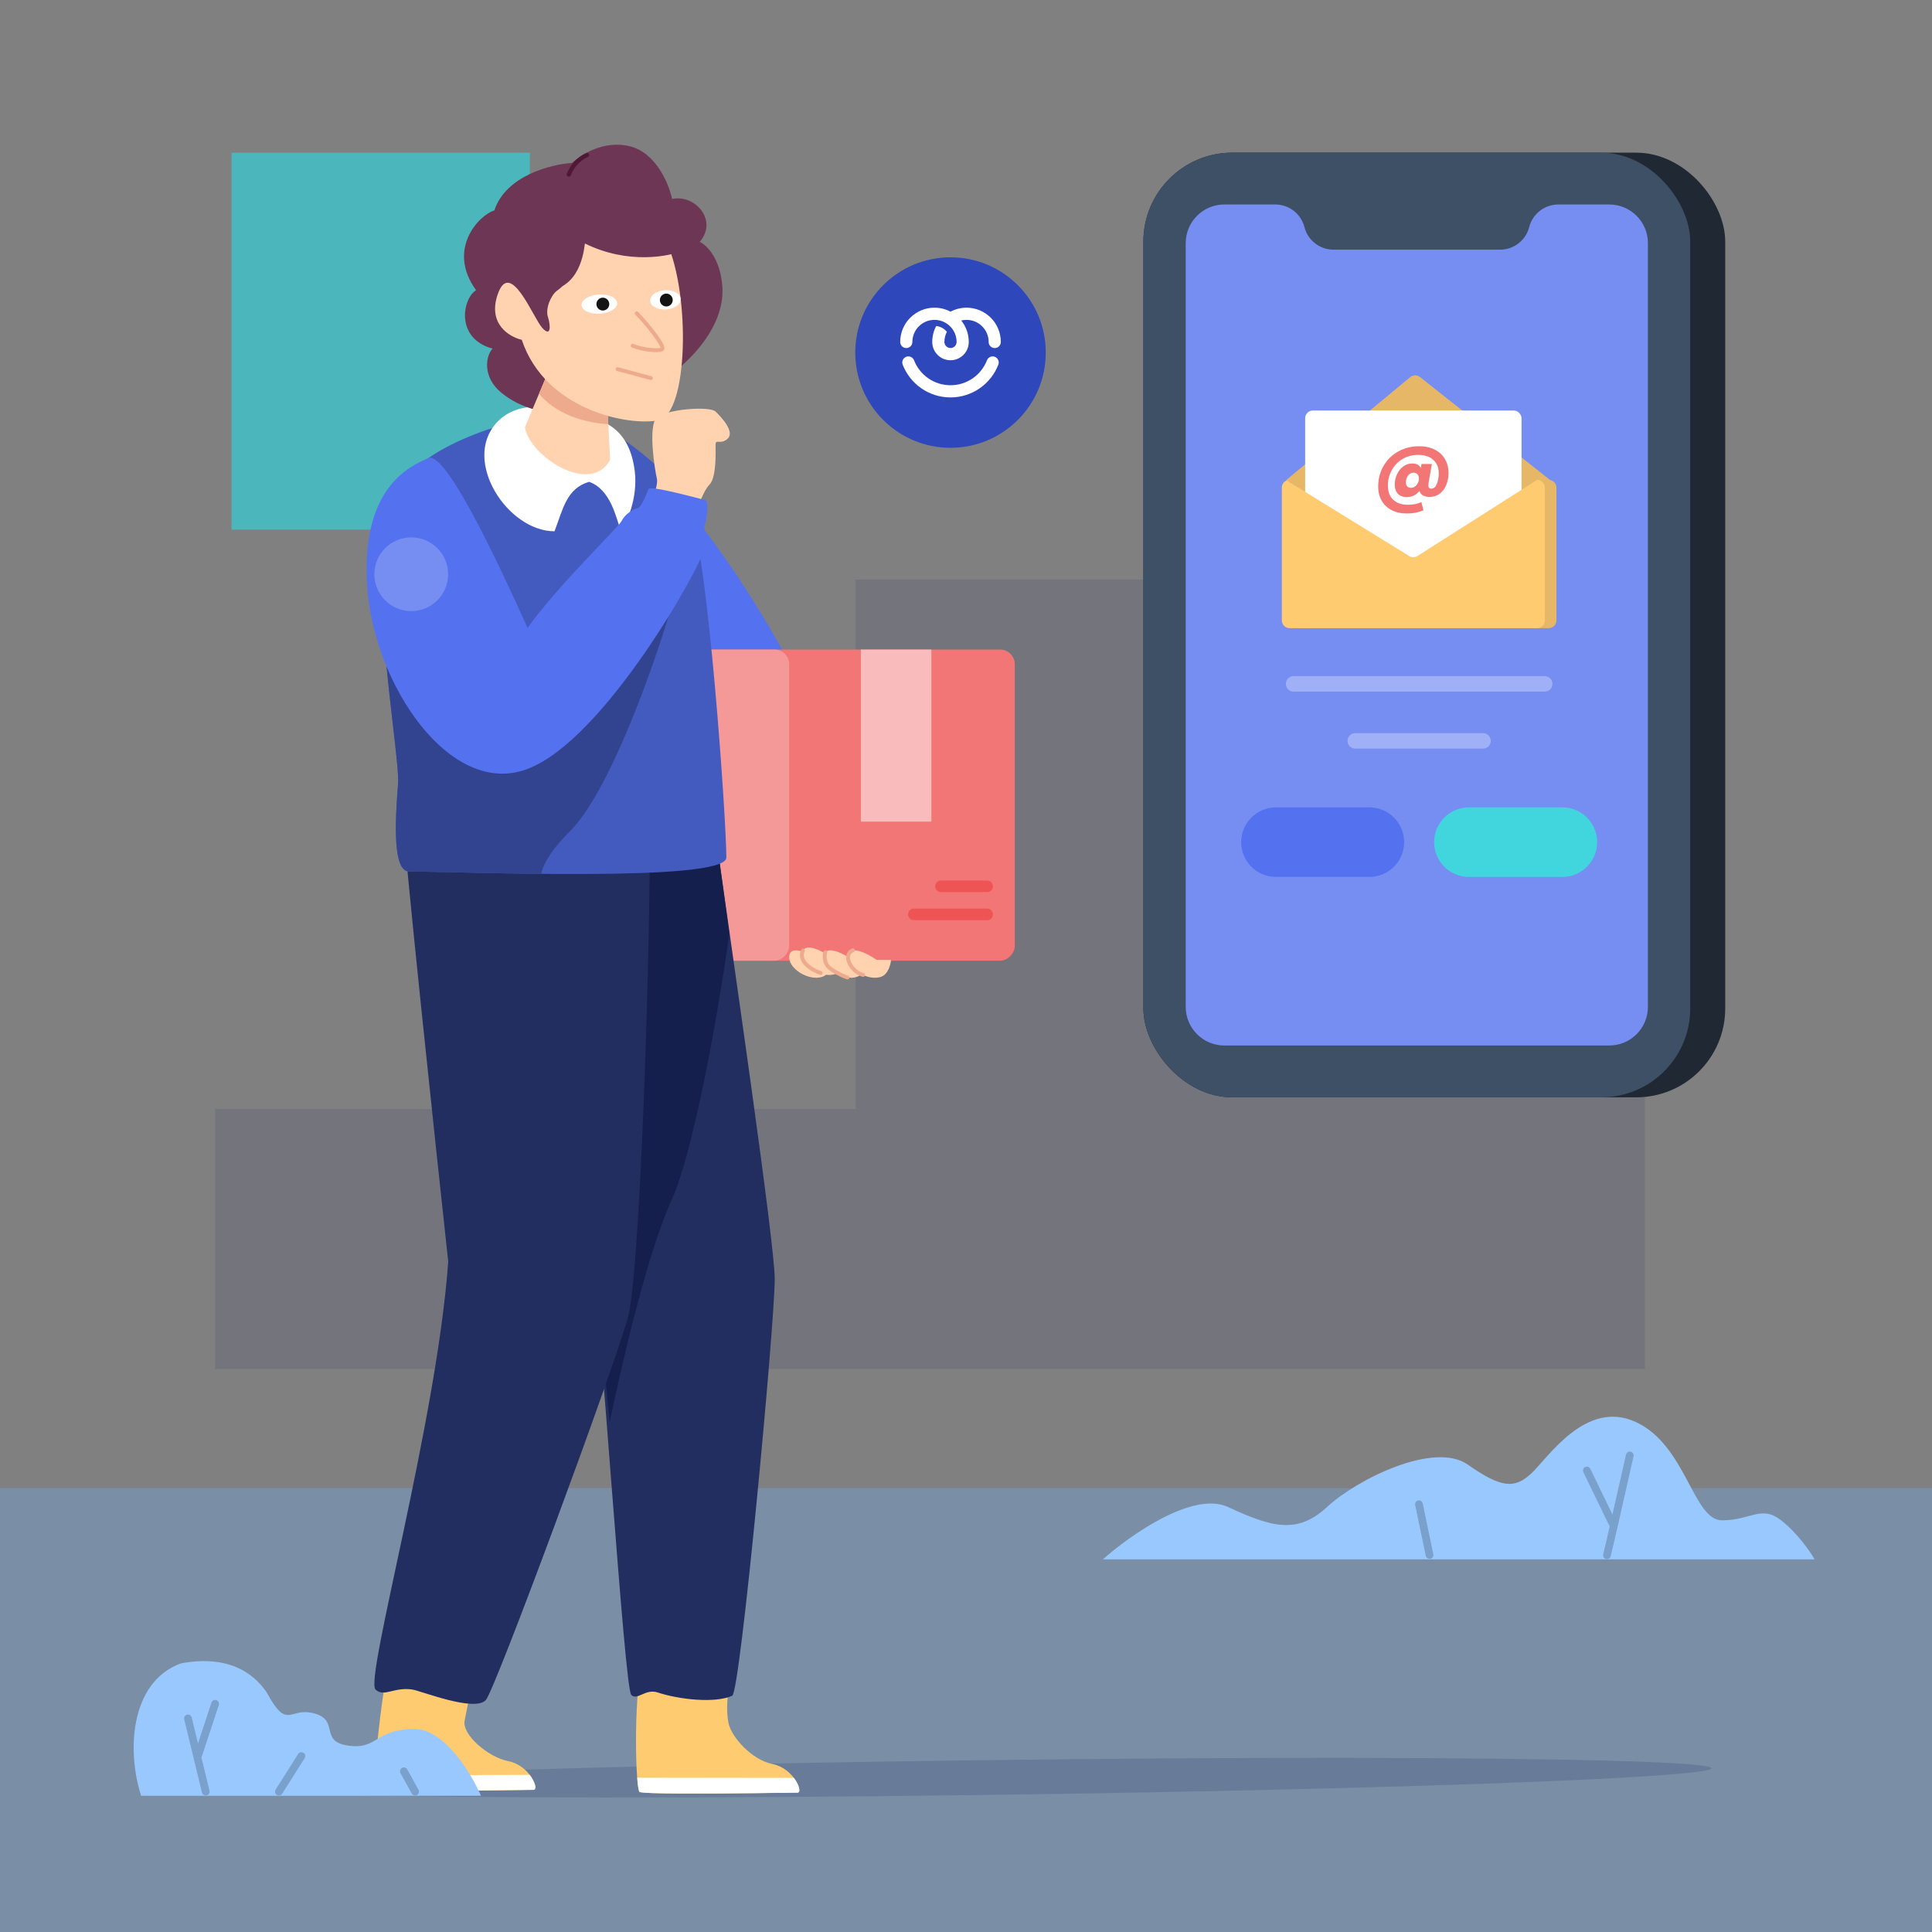 <svg width="500" height="500" viewBox="0 0 500 500" fill="none" xmlns="http://www.w3.org/2000/svg">
<rect x="0" y="0" width="500" height="500" fill="#808080" stroke="none"/>
<g clip-path="url(#clip0_2648_100942)">
<path opacity="0.3" d="M532.979 385.106H-32.979V500H532.979V385.106Z" fill="#6CAFFF"/>
<rect opacity="0.6" x="59.924" y="39.512" width="77.197" height="97.56" fill="#28DBE4"/>
<ellipse opacity="0.2" cx="252.16" cy="460.063" rx="190.753" ry="4.5" transform="rotate(-0.734 252.16 460.063)" fill="#222E60"/>
<rect opacity="0.1" x="55.679" y="287" width="165.743" height="67.303" fill="#0C1B62"/>
<path d="M317.757 389.995C308.749 385.837 292.446 397.309 285.421 403.564H469.623C468.468 401.543 465.119 396.693 460.961 393.459C455.764 389.417 453.166 393.459 445.659 393.459C438.152 393.459 436.42 374.115 423.428 368.052C410.436 361.989 400.619 377.291 396.288 381.333C391.958 385.375 388.493 385.086 379.831 379.023C371.17 372.96 351.248 382.777 343.453 389.995C335.658 397.213 329.017 395.191 317.757 389.995Z" fill="#99C8FF"/>
<path d="M369.965 402.433L367.222 389.296" stroke="#7AA0CC" stroke-width="2" stroke-linecap="round"/>
<path d="M415.871 402.505C416.102 401.812 419.913 384.989 421.789 376.665" stroke="#7AA0CC" stroke-width="2" stroke-linecap="round"/>
<path d="M417.314 394.276L410.674 380.562" stroke="#7AA0CC" stroke-width="2" stroke-linecap="round"/>
<rect opacity="0.1" x="221.422" y="150.003" width="204.3" height="204.3" fill="#0C1B62"/>
<path d="M222.478 209.578C205.652 169.502 185.576 136.539 163.205 115.889L158.234 177.838L171.618 218.756C195.582 232.395 239.303 249.654 222.478 209.578Z" fill="#5472EF"/>
<path d="M165.508 463.747C164.561 463.084 163.755 440.669 166.32 429.026L189.401 432.236C188.691 435.511 187.6 441.592 188.565 446.035C189.359 449.688 194.708 455.514 199.873 456.513C205.379 457.579 208.043 463.939 206.385 463.939C204.727 463.939 166.692 464.576 165.508 463.747Z" fill="#FFCB71"/>
<path d="M164.903 460.066C165.068 462.221 165.284 463.591 165.508 463.748C166.299 464.301 183.548 464.201 195.399 464.073C197.077 464.043 198.565 464.015 199.766 463.993C200.452 463.98 201.782 463.977 203.154 463.979C203.378 463.976 203.592 463.973 203.796 463.97C205.227 463.951 206.155 463.939 206.385 463.939C207.295 463.939 206.903 462.022 205.452 460.116L164.903 460.066Z" fill="white"/>
<rect width="95.199" height="80.531" rx="3.817" transform="matrix(-1 0 0 1 262.632 168.1)" fill="#F27676"/>
<path d="M212.983 252.735C214.685 252.069 215.32 249.515 215.42 248.434H211.724C209.16 246.649 204.838 244.549 204.295 247.204C203.616 250.523 209.389 254.141 212.983 252.735Z" fill="#FFD3B0"/>
<path d="M216.358 252.005C218.06 251.339 218.695 248.785 218.795 247.704H215.099C212.535 245.919 208.213 243.819 207.67 246.474C206.991 249.793 212.764 253.412 216.358 252.005Z" fill="#FFD3B0"/>
<path d="M207.812 246.002C207.489 246.575 207.175 248.064 208.5 249.439C209.825 250.814 211.656 251.595 212.406 251.814" stroke="#EEAA8D" stroke-linecap="round"/>
<path d="M221.948 252.735C223.65 252.069 224.284 249.515 224.385 248.434H220.689C218.125 246.649 213.803 244.549 213.26 247.204C212.581 250.523 218.354 254.141 221.948 252.735Z" fill="#FFD3B0"/>
<path d="M228.173 252.735C229.876 252.069 230.51 249.515 230.611 248.434H226.915C224.351 246.649 220.029 244.549 219.486 247.204C218.807 250.523 224.579 254.141 228.173 252.735Z" fill="#FFD3B0"/>
<path d="M220.75 245.939C220.323 246.054 219.469 246.589 219.469 247.814C219.469 249.345 221.062 251.689 223.375 252.314" stroke="#EEAA8D" stroke-linecap="round"/>
<path d="M255.466 229.378H243.516" stroke="#EF5454" stroke-width="3" stroke-linecap="round"/>
<path d="M255.466 236.64H236.516" stroke="#EF5454" stroke-width="3" stroke-linecap="round"/>
<rect width="45.31" height="80.531" rx="3.817" transform="matrix(-1 0 0 1 204.24 168.1)" fill="#F59898"/>
<rect width="18.265" height="44.543" transform="matrix(-1 0 0 1 241.047 168.1)" fill="#F9BBBB"/>
<path d="M186.037 221.785H126.157L151.107 300.516C155.82 343.993 161.572 436.839 163.374 438.641C164.933 440.201 166.998 436.938 170.235 438.017C175.641 439.819 185.058 440.889 189.502 438.849C191.616 437.879 200.5 342.643 200.5 331C200.5 321.685 189.641 247.751 186.037 221.785Z" fill="#222E60"/>
<path d="M188.751 241.708C185.138 267.125 178.951 299.312 173.839 310.496C167.834 323.633 161.405 350.666 157.777 368.077C157.502 365.202 157.224 362.301 156.945 359.389C154.919 338.221 152.84 316.5 151.107 300.516L135.361 250.828L147.379 221.785H186.037C186.811 227.362 187.751 234.245 188.751 241.708Z" fill="#141F4D"/>
<path d="M97.186 463.02C96.238 462.357 98.433 439.941 100.997 428.298L123.025 431.513C122.315 434.789 120.811 442.371 120.243 445.307C119.532 448.978 126.385 454.786 131.55 455.786C137.056 456.851 139.72 463.212 138.063 463.212C136.405 463.212 98.37 463.849 97.186 463.02Z" fill="#FFCB71"/>
<path d="M96.998 459.471C96.915 461.549 96.966 462.866 97.186 463.02C98.206 463.734 126.572 463.36 135.473 463.243C136.793 463.225 137.685 463.213 137.996 463.212C138.022 463.212 138.044 463.211 138.063 463.211C138.373 463.211 138.532 462.988 138.549 462.618C138.577 462.002 138.212 460.982 137.5 459.909C137.374 459.719 137.237 459.528 137.089 459.336L96.998 459.471Z" fill="white"/>
<path d="M162.5 341C165.605 329.911 168.143 250.273 168.143 220.548C146.797 218.146 105.116 213.579 104.673 215.132C104.229 216.684 112.858 297.761 116 326.5C113.043 368.037 94.304 434.516 97.188 437.255C99.376 439.334 101.956 436.511 106.752 437.255C108.943 437.595 122.849 443.181 125.741 439.958C128.167 437.255 158.619 354.861 162.5 341Z" fill="#222E60"/>
<path d="M102.976 126.323C110.777 113.933 134.397 108.031 145.232 106.629C151.223 105.617 173.721 120.013 178.501 131.867C183.281 143.722 187.977 212.295 187.977 221.924C187.977 228.456 119.651 225.557 105.92 225.557C101.647 225.557 102.201 213.076 103.009 202.934C103.676 194.561 93.225 141.81 102.976 126.323Z" fill="#435BBF"/>
<path d="M140.025 226.152C131.851 226.072 123.968 225.899 117.634 225.76C112.477 225.647 108.346 225.557 105.92 225.557C101.647 225.557 102.201 213.076 103.009 202.934C103.192 200.644 102.542 195.033 101.702 187.774C101.178 183.247 100.58 178.079 100.063 172.675L110.633 167.865C116.316 176.875 128.735 194.839 132.949 194.617C138.216 194.34 173.423 158.163 173.423 158.163C169.034 172.902 157.705 204.93 147.503 215.132C143.103 219.532 140.815 223.008 140.025 226.152Z" fill="#32448F"/>
<path d="M152.446 124.697C146.588 126.434 145.698 131.77 143.51 137.495C131.411 137.495 119.552 119.356 128.456 109.463C133.621 103.725 142.056 104.874 148.701 106.868C153.892 108.425 162.66 108.942 164.274 121.922C165.135 128.845 162.114 136.117 160.427 136.701C159.5 134.026 157.943 126.564 152.446 124.697Z" fill="white"/>
<path d="M163.167 37.898C169.878 39.667 173.144 47.705 173.937 51.503C179.85 50.201 185.897 57.016 181.091 62.591C182.844 63.395 186.471 66.864 186.949 74.311C188.27 94.888 149.458 117.373 129.876 101.741C124.776 97.67 125.664 92.115 127.487 90.226C117.745 87.606 119.692 77.24 123.217 75.105C115.507 64.518 123.982 55.627 127.939 54.457C130.881 45.47 142.569 42.52 148.045 42.169C150.289 40.008 156.455 36.13 163.167 37.898Z" fill="#6D3654"/>
<path d="M135.831 110.615L143.682 91.96L156.492 91.932L157.913 118.983C152.875 128.34 137.164 118.18 135.831 110.615Z" fill="#FFD3B0"/>
<path d="M157.43 109.797C153.696 109.572 144.88 108.345 139.497 101.904L142.315 95.208L155.782 96.686L156.986 101.335L157.43 109.797Z" fill="#EEAA8D"/>
<path d="M170.458 108.758C178.054 107.17 178.823 76.329 172.433 62.443C169.133 53.858 142.28 63.83 145.44 70.225C146.978 73.336 145.694 74.058 144.121 75.258C142.549 76.459 141.11 79.85 141.798 82.006C142.486 84.161 142.697 87.446 140.331 84.849C137.965 82.252 132.017 66.688 128.781 76.243C126.193 83.887 131.869 87.225 135.031 87.939C141.155 106.241 162.862 110.345 170.458 108.758Z" fill="#FFD3B0"/>
<path d="M168.448 97.853L159.844 95.53" stroke="#EEAA8D" stroke-linecap="round"/>
<path d="M164.774 81.081C167.569 83.931 171.706 89.177 171.456 90.213C171.251 91.06 166.252 90.547 163.729 89.479" stroke="#EEAA8D" stroke-linecap="round"/>
<ellipse cx="155.115" cy="78.701" rx="4.613" ry="2.494" transform="rotate(-3.674 155.115 78.701)" fill="white"/>
<circle cx="156.015" cy="78.701" r="1.662" transform="rotate(-3.674 156.015 78.701)" fill="#141414"/>
<ellipse cx="172.205" cy="77.604" rx="3.95" ry="2.494" transform="rotate(-3.674 172.205 77.604)" fill="white"/>
<circle cx="172.44" cy="77.647" r="1.662" transform="rotate(-3.674 172.44 77.647)" fill="#141414"/>
<path d="M136.342 77.006C135.329 75.129 134.567 73.432 134.106 72.048C130.7 61.819 133.106 47.919 147.168 44.266C155.132 42.198 168.912 42.159 175.143 57.705C175.926 59.66 176.754 61.999 177.526 64.57C173.257 66.502 162.447 68.48 151.377 63.019C150.893 66.899 149.242 75.803 139.452 75.332C138.969 76.35 137.62 75.565 136.342 77.006Z" fill="#6D3654"/>
<path d="M151.924 40.117C149.718 41.107 148.107 42.927 147.195 45.167" stroke="#4F1836" stroke-width="1.097" stroke-linecap="round"/>
<path d="M169.993 123.824C170.375 125.353 169.068 128.731 168.367 130.229C168.367 132.045 180.126 133.575 180.318 132.619C180.509 131.663 181.847 127.265 183.664 125.353C185.48 123.441 185.193 116.558 185.193 115.028C185.193 113.499 186.532 115.22 188.348 113.499C190.164 111.778 186.818 108.049 185.193 106.52C183.568 104.99 172.383 105.946 169.993 108.049C167.602 110.153 169.515 121.912 169.993 123.824Z" fill="#FFD3B0"/>
<path d="M95 151.5C93.47 126.453 105.712 120.738 110.863 118.565C115.348 116.674 128.755 145.219 136.532 162.5C144.308 151.601 160.05 136.443 160.815 134.913C161.771 133.001 163.874 131.759 164.926 131.567C165.977 131.376 167.411 127.743 167.794 126.596C168.176 125.449 181.274 129.177 182.421 129.368C183.568 129.56 182.994 134.053 182.421 135.774C181.847 137.495 183.186 137.208 182.421 141.701C181.656 146.194 156.608 191.352 136.532 199C116.456 206.648 96.55 176.883 95 151.5Z" fill="#5472EF"/>
<circle cx="106.431" cy="148.619" r="9.544" fill="#768EF2"/>
<path d="M213.594 246.439C213.302 247.325 213.169 249.42 214.969 250.72C216.769 252.02 218.615 252.762 219.312 252.97" stroke="#EEAA8D" stroke-linecap="round"/>
<circle cx="245.991" cy="91.241" r="24.648" fill="#2E47BA"/>
<path d="M250.138 79.629C248.637 79.629 247.227 80.002 245.991 80.658C244.755 80.002 243.345 79.629 241.844 79.629C236.943 79.629 232.97 83.602 232.97 88.504C232.97 89.374 233.675 90.079 234.546 90.079C235.416 90.079 236.121 89.374 236.121 88.504C236.121 85.344 238.684 82.781 241.844 82.781C242.317 82.781 242.781 82.839 243.221 82.947C244.299 83.212 245.253 83.784 245.991 84.556C246.97 85.584 247.567 86.969 247.567 88.495C247.567 89.366 246.862 90.071 245.991 90.071C245.12 90.071 244.415 89.366 244.415 88.495C244.415 87.55 244.648 86.654 245.054 85.866C244.382 85.045 243.395 84.489 242.284 84.373C241.629 85.609 241.264 87.011 241.264 88.504C241.264 91.116 243.379 93.231 245.991 93.231C248.604 93.231 250.719 91.116 250.719 88.504C250.719 86.397 249.989 84.465 248.761 82.947C249.201 82.839 249.665 82.781 250.138 82.781C253.298 82.781 255.861 85.344 255.861 88.504C255.861 89.374 256.566 90.079 257.437 90.079C258.308 90.079 259.013 89.374 259.013 88.504C259.013 83.602 255.04 79.629 250.138 79.629Z" fill="white"/>
<path d="M236.553 93.239C236.238 92.427 235.325 92.028 234.512 92.344C233.7 92.659 233.301 93.571 233.617 94.384C235.541 99.335 240.351 102.852 245.991 102.852C251.631 102.852 256.441 99.335 258.366 94.384C258.681 93.571 258.283 92.659 257.47 92.344C256.657 92.028 255.745 92.435 255.43 93.239C253.962 97.021 250.287 99.7 245.991 99.7C241.695 99.7 238.021 97.021 236.553 93.239Z" fill="white"/>
<path d="M124.477 464.753H47.359H36.535C32.882 453.659 33.423 435.529 46.682 430.523C53.447 429.17 63.053 429.305 69.006 437.964C74.485 448.111 74.823 441.617 81.385 443.444C87.947 445.27 82.535 450.682 90.112 451.765C97.688 452.847 96.877 447.706 106.888 447.435C114.898 447.219 121.951 458.89 124.477 464.753Z" fill="#99C8FF"/>
<path d="M72.185 463.67L78.003 454.47" stroke="#7AA0CC" stroke-width="2" stroke-linecap="round"/>
<path d="M107.43 463.67L104.521 458.408" stroke="#7AA0CC" stroke-width="2" stroke-linecap="round"/>
<path d="M53.244 463.67L48.644 444.729" stroke="#7AA0CC" stroke-width="2" stroke-linecap="round"/>
<path d="M51.35 454.064L55.679 440.941" stroke="#7AA0CC" stroke-width="2" stroke-linecap="round"/>
<rect x="295.908" y="39.512" width="150.577" height="244.473" rx="23" fill="#1F2833"/>
<rect x="295.908" y="39.512" width="141.523" height="244.473" rx="23" fill="#3D5066"/>
<path d="M337.58 58.767C336.697 55.327 333.596 52.922 330.045 52.922H316.859C311.336 52.922 306.859 57.399 306.859 62.922V260.575C306.859 266.098 311.336 270.575 316.859 270.575H416.479C422.002 270.575 426.479 266.098 426.479 260.575V62.922C426.479 57.399 422.002 52.922 416.479 52.922H403.293C399.742 52.922 396.641 55.327 395.759 58.767C394.876 62.207 391.775 64.612 388.224 64.612H345.114C341.563 64.612 338.462 62.207 337.58 58.767Z" fill="#768EF2"/>
<path d="M402.809 126.19C402.809 125.086 401.914 124.19 400.809 124.19H336.741C335.636 124.19 334.741 125.086 334.741 126.19V160.567C334.741 161.671 335.636 162.567 336.741 162.567H400.809C401.914 162.567 402.809 161.671 402.809 160.567V126.19Z" fill="#E6B766"/>
<path d="M332.924 124.19L334.237 129.549L401.112 124.19L367.482 97.57C366.741 96.984 365.69 96.996 364.963 97.599L332.924 124.19Z" fill="#E6B766"/>
<rect x="337.775" y="106.237" width="56" height="43.75" rx="2" fill="white"/>
<path d="M367.296 115.485C368.83 115.485 370.168 115.778 371.312 116.363C372.456 116.935 373.333 117.747 373.944 118.8C374.568 119.84 374.88 121.042 374.88 122.407C374.88 123.511 374.685 124.538 374.295 125.487C373.918 126.436 373.353 127.196 372.599 127.768C371.858 128.327 370.974 128.606 369.947 128.606C369.258 128.606 368.687 128.47 368.232 128.197C367.79 127.924 367.491 127.541 367.335 127.047C366.971 127.554 366.503 127.95 365.931 128.236C365.359 128.509 364.735 128.645 364.059 128.645C363.098 128.645 362.337 128.359 361.778 127.787C361.233 127.203 360.96 126.41 360.96 125.409C360.96 124.46 361.155 123.57 361.544 122.738C361.934 121.893 362.474 121.217 363.163 120.71C363.852 120.203 364.625 119.95 365.483 119.95C366.574 119.95 367.315 120.34 367.705 121.12L367.881 120.086H370.571L369.713 124.98C369.674 125.214 369.655 125.422 369.655 125.604C369.655 126.176 369.908 126.462 370.415 126.462C371.039 126.462 371.514 126.065 371.838 125.272C372.176 124.467 372.345 123.544 372.345 122.504C372.345 121.009 371.871 119.84 370.922 118.995C369.986 118.15 368.667 117.727 366.964 117.727C365.509 117.727 364.183 118.078 362.987 118.78C361.804 119.482 360.875 120.444 360.199 121.666C359.523 122.874 359.185 124.207 359.185 125.662C359.185 127.235 359.64 128.457 360.55 129.328C361.473 130.198 362.76 130.634 364.41 130.634C365.697 130.634 366.847 130.4 367.861 129.932L368.388 132.057C367.114 132.616 365.684 132.895 364.098 132.895C362.617 132.895 361.311 132.61 360.18 132.038C359.062 131.466 358.198 130.653 357.587 129.601C356.976 128.548 356.67 127.32 356.67 125.916C356.67 123.953 357.132 122.179 358.055 120.593C358.977 118.995 360.245 117.747 361.856 116.85C363.481 115.94 365.294 115.485 367.296 115.485ZM365.151 126.247C365.515 126.247 365.853 126.137 366.165 125.916C366.49 125.695 366.743 125.402 366.925 125.038C367.12 124.662 367.218 124.259 367.218 123.83C367.218 123.388 367.094 123.03 366.847 122.757C366.6 122.471 366.263 122.329 365.834 122.329C365.262 122.329 364.787 122.575 364.41 123.069C364.033 123.563 363.845 124.148 363.845 124.824C363.845 125.253 363.955 125.597 364.176 125.857C364.397 126.117 364.722 126.247 365.151 126.247Z" fill="#F27676"/>
<path d="M397.809 124.19C398.914 124.19 399.809 125.086 399.809 126.19V160.567C399.809 161.671 398.914 162.567 397.809 162.567H333.741C332.636 162.567 331.741 161.671 331.741 160.567V126.19C331.741 125.354 332.254 124.638 332.982 124.339L364.709 143.909C365.361 144.311 366.186 144.306 366.832 143.894L397.809 124.19Z" fill="#FFCB71"/>
<path opacity="0.3" d="M334.775 176.987H399.775" stroke="white" stroke-width="4" stroke-linecap="round"/>
<path opacity="0.3" d="M350.737 191.737H383.813" stroke="white" stroke-width="4" stroke-linecap="round"/>
<path d="M380.153 217.949L404.338 217.949" stroke="#41D5DE" stroke-width="18" stroke-linecap="round"/>
<path d="M330.212 217.949L354.397 217.949" stroke="#5472EF" stroke-width="18" stroke-linecap="round"/>
</g>
<defs>
<clipPath id="clip0_2648_100942">
<rect width="500" height="500" fill="white"/>
</clipPath>
</defs>
</svg>
